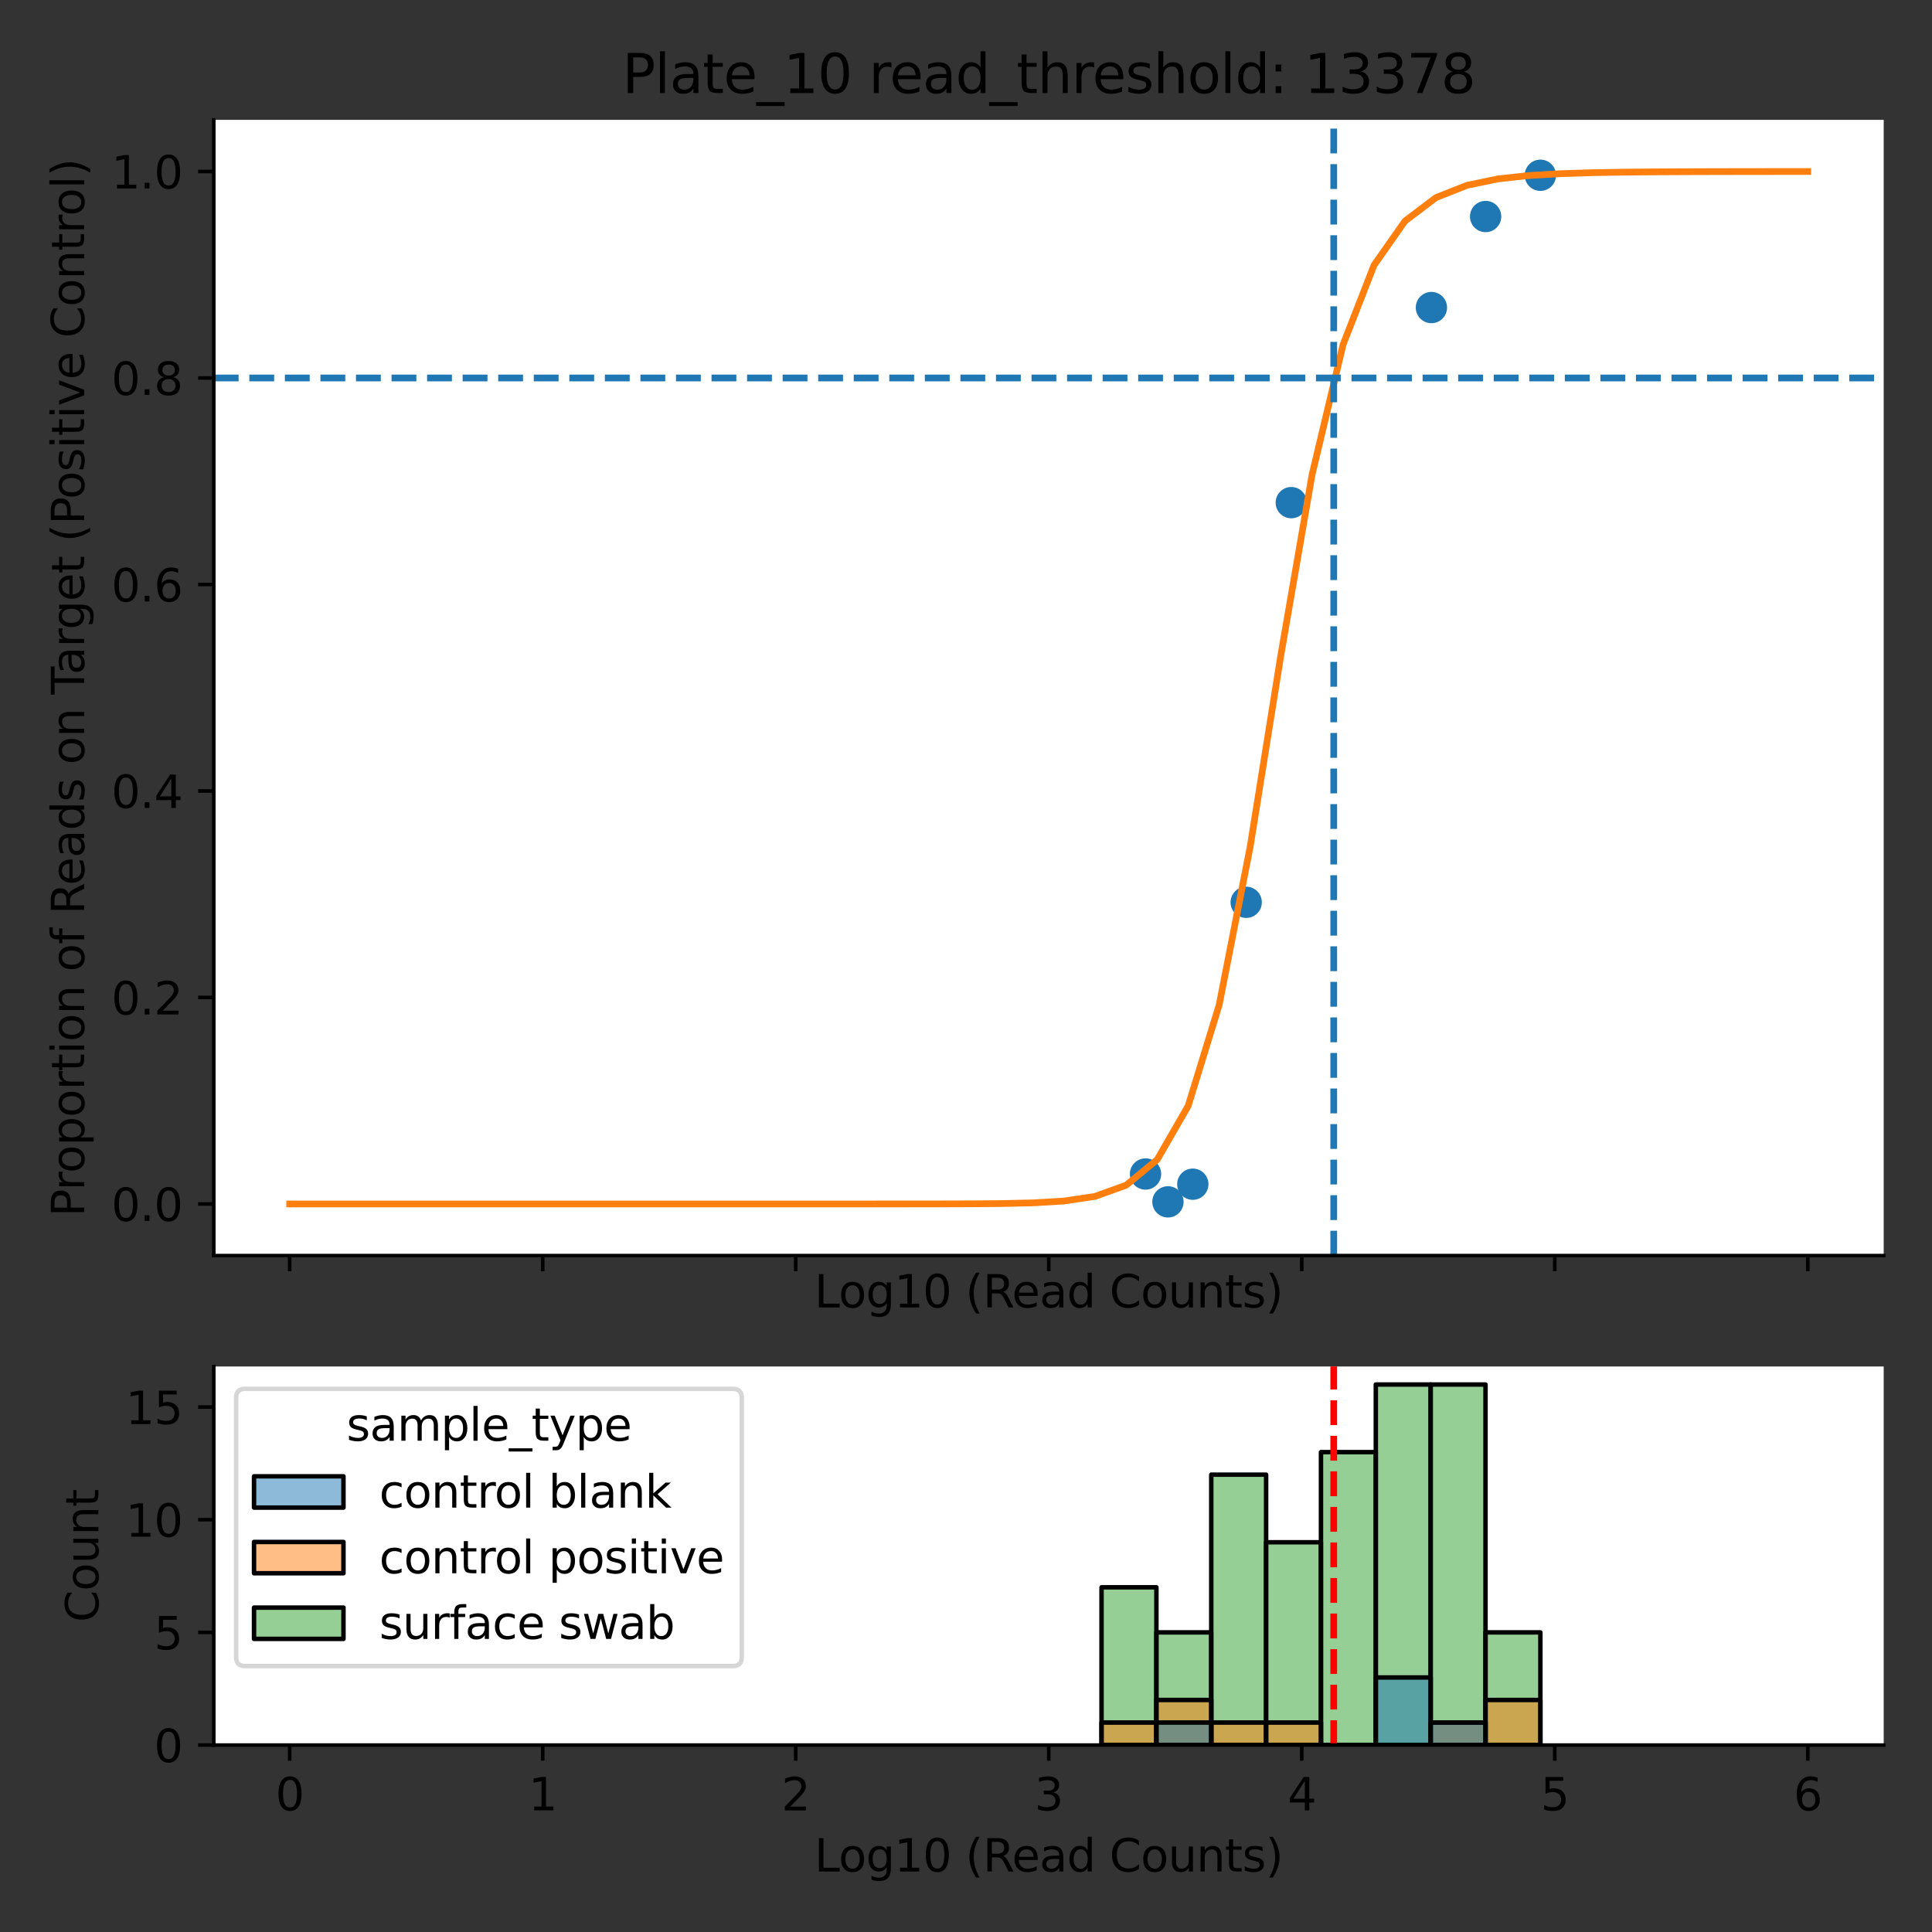 <?xml version="1.0" encoding="utf-8" standalone="no"?>
<!DOCTYPE svg PUBLIC "-//W3C//DTD SVG 1.1//EN"
  "http://www.w3.org/Graphics/SVG/1.1/DTD/svg11.dtd">
<svg height="432pt" version="1.1" viewBox="0 0 432 432" width="432pt" xmlns="http://www.w3.org/2000/svg" xmlns:xlink="http://www.w3.org/1999/xlink">
 <rect x="0" y="0" width="432" height="432" fill="#333333" stroke="none"/>
 <defs>
  <style type="text/css">*{stroke-linecap:butt;stroke-linejoin:round;}</style>
 </defs>
 <g id="figure_1">
  <g id="patch_1">
   <path d="M 0 432 
L 432 432 
L 432 0 
L 0 0 
z
" style="fill:none;"/>
  </g>
  <g id="axes_1">
   <g id="patch_2">
    <path d="M 47.8 280.75 
L 421.2 280.75 
L 421.2 26.8 
L 47.8 26.8 
z
" style="fill:#ffffff;"/>
   </g>
   <g id="matplotlib.axis_1">
    <g id="xtick_1">
     <g id="line2d_1">
      <defs>
       <path d="M 0 0 
L 0 3.5 
" id="mffb0cc8ae3" style="stroke:#000000;stroke-width:0.8;"/>
      </defs>
      <g>
       <use style="stroke:#000000;stroke-width:0.8;" x="64.773" xlink:href="#mffb0cc8ae3" y="280.75"/>
      </g>
     </g>
    </g>
    <g id="xtick_2">
     <g id="line2d_2">
      <g>
       <use style="stroke:#000000;stroke-width:0.8;" x="121.348" xlink:href="#mffb0cc8ae3" y="280.75"/>
      </g>
     </g>
    </g>
    <g id="xtick_3">
     <g id="line2d_3">
      <g>
       <use style="stroke:#000000;stroke-width:0.8;" x="177.924" xlink:href="#mffb0cc8ae3" y="280.75"/>
      </g>
     </g>
    </g>
    <g id="xtick_4">
     <g id="line2d_4">
      <g>
       <use style="stroke:#000000;stroke-width:0.8;" x="234.5" xlink:href="#mffb0cc8ae3" y="280.75"/>
      </g>
     </g>
    </g>
    <g id="xtick_5">
     <g id="line2d_5">
      <g>
       <use style="stroke:#000000;stroke-width:0.8;" x="291.076" xlink:href="#mffb0cc8ae3" y="280.75"/>
      </g>
     </g>
    </g>
    <g id="xtick_6">
     <g id="line2d_6">
      <g>
       <use style="stroke:#000000;stroke-width:0.8;" x="347.652" xlink:href="#mffb0cc8ae3" y="280.75"/>
      </g>
     </g>
    </g>
    <g id="xtick_7">
     <g id="line2d_7">
      <g>
       <use style="stroke:#000000;stroke-width:0.8;" x="404.227" xlink:href="#mffb0cc8ae3" y="280.75"/>
      </g>
     </g>
    </g>
    <g id="text_1">
     <!-- Log10 (Read Counts) -->
     <g transform="translate(182.109 292.348)scale(0.1 -0.1)">
      <defs>
       <path d="M 628 4666 
L 1259 4666 
L 1259 531 
L 3531 531 
L 3531 0 
L 628 0 
L 628 4666 
z
" id="DejaVuSans-4c" transform="scale(0.016)"/>
       <path d="M 1959 3097 
Q 1497 3097 1228 2736 
Q 959 2375 959 1747 
Q 959 1119 1226 758 
Q 1494 397 1959 397 
Q 2419 397 2687 759 
Q 2956 1122 2956 1747 
Q 2956 2369 2687 2733 
Q 2419 3097 1959 3097 
z
M 1959 3584 
Q 2709 3584 3137 3096 
Q 3566 2609 3566 1747 
Q 3566 888 3137 398 
Q 2709 -91 1959 -91 
Q 1206 -91 779 398 
Q 353 888 353 1747 
Q 353 2609 779 3096 
Q 1206 3584 1959 3584 
z
" id="DejaVuSans-6f" transform="scale(0.016)"/>
       <path d="M 2906 1791 
Q 2906 2416 2648 2759 
Q 2391 3103 1925 3103 
Q 1463 3103 1205 2759 
Q 947 2416 947 1791 
Q 947 1169 1205 825 
Q 1463 481 1925 481 
Q 2391 481 2648 825 
Q 2906 1169 2906 1791 
z
M 3481 434 
Q 3481 -459 3084 -895 
Q 2688 -1331 1869 -1331 
Q 1566 -1331 1297 -1286 
Q 1028 -1241 775 -1147 
L 775 -588 
Q 1028 -725 1275 -790 
Q 1522 -856 1778 -856 
Q 2344 -856 2625 -561 
Q 2906 -266 2906 331 
L 2906 616 
Q 2728 306 2450 153 
Q 2172 0 1784 0 
Q 1141 0 747 490 
Q 353 981 353 1791 
Q 353 2603 747 3093 
Q 1141 3584 1784 3584 
Q 2172 3584 2450 3431 
Q 2728 3278 2906 2969 
L 2906 3500 
L 3481 3500 
L 3481 434 
z
" id="DejaVuSans-67" transform="scale(0.016)"/>
       <path d="M 794 531 
L 1825 531 
L 1825 4091 
L 703 3866 
L 703 4441 
L 1819 4666 
L 2450 4666 
L 2450 531 
L 3481 531 
L 3481 0 
L 794 0 
L 794 531 
z
" id="DejaVuSans-31" transform="scale(0.016)"/>
       <path d="M 2034 4250 
Q 1547 4250 1301 3770 
Q 1056 3291 1056 2328 
Q 1056 1369 1301 889 
Q 1547 409 2034 409 
Q 2525 409 2770 889 
Q 3016 1369 3016 2328 
Q 3016 3291 2770 3770 
Q 2525 4250 2034 4250 
z
M 2034 4750 
Q 2819 4750 3233 4129 
Q 3647 3509 3647 2328 
Q 3647 1150 3233 529 
Q 2819 -91 2034 -91 
Q 1250 -91 836 529 
Q 422 1150 422 2328 
Q 422 3509 836 4129 
Q 1250 4750 2034 4750 
z
" id="DejaVuSans-30" transform="scale(0.016)"/>
       <path id="DejaVuSans-20" transform="scale(0.016)"/>
       <path d="M 1984 4856 
Q 1566 4138 1362 3434 
Q 1159 2731 1159 2009 
Q 1159 1288 1364 580 
Q 1569 -128 1984 -844 
L 1484 -844 
Q 1016 -109 783 600 
Q 550 1309 550 2009 
Q 550 2706 781 3412 
Q 1013 4119 1484 4856 
L 1984 4856 
z
" id="DejaVuSans-28" transform="scale(0.016)"/>
       <path d="M 2841 2188 
Q 3044 2119 3236 1894 
Q 3428 1669 3622 1275 
L 4263 0 
L 3584 0 
L 2988 1197 
Q 2756 1666 2539 1819 
Q 2322 1972 1947 1972 
L 1259 1972 
L 1259 0 
L 628 0 
L 628 4666 
L 2053 4666 
Q 2853 4666 3247 4331 
Q 3641 3997 3641 3322 
Q 3641 2881 3436 2590 
Q 3231 2300 2841 2188 
z
M 1259 4147 
L 1259 2491 
L 2053 2491 
Q 2509 2491 2742 2702 
Q 2975 2913 2975 3322 
Q 2975 3731 2742 3939 
Q 2509 4147 2053 4147 
L 1259 4147 
z
" id="DejaVuSans-52" transform="scale(0.016)"/>
       <path d="M 3597 1894 
L 3597 1613 
L 953 1613 
Q 991 1019 1311 708 
Q 1631 397 2203 397 
Q 2534 397 2845 478 
Q 3156 559 3463 722 
L 3463 178 
Q 3153 47 2828 -22 
Q 2503 -91 2169 -91 
Q 1331 -91 842 396 
Q 353 884 353 1716 
Q 353 2575 817 3079 
Q 1281 3584 2069 3584 
Q 2775 3584 3186 3129 
Q 3597 2675 3597 1894 
z
M 3022 2063 
Q 3016 2534 2758 2815 
Q 2500 3097 2075 3097 
Q 1594 3097 1305 2825 
Q 1016 2553 972 2059 
L 3022 2063 
z
" id="DejaVuSans-65" transform="scale(0.016)"/>
       <path d="M 2194 1759 
Q 1497 1759 1228 1600 
Q 959 1441 959 1056 
Q 959 750 1161 570 
Q 1363 391 1709 391 
Q 2188 391 2477 730 
Q 2766 1069 2766 1631 
L 2766 1759 
L 2194 1759 
z
M 3341 1997 
L 3341 0 
L 2766 0 
L 2766 531 
Q 2569 213 2275 61 
Q 1981 -91 1556 -91 
Q 1019 -91 701 211 
Q 384 513 384 1019 
Q 384 1609 779 1909 
Q 1175 2209 1959 2209 
L 2766 2209 
L 2766 2266 
Q 2766 2663 2505 2880 
Q 2244 3097 1772 3097 
Q 1472 3097 1187 3025 
Q 903 2953 641 2809 
L 641 3341 
Q 956 3463 1253 3523 
Q 1550 3584 1831 3584 
Q 2591 3584 2966 3190 
Q 3341 2797 3341 1997 
z
" id="DejaVuSans-61" transform="scale(0.016)"/>
       <path d="M 2906 2969 
L 2906 4863 
L 3481 4863 
L 3481 0 
L 2906 0 
L 2906 525 
Q 2725 213 2448 61 
Q 2172 -91 1784 -91 
Q 1150 -91 751 415 
Q 353 922 353 1747 
Q 353 2572 751 3078 
Q 1150 3584 1784 3584 
Q 2172 3584 2448 3432 
Q 2725 3281 2906 2969 
z
M 947 1747 
Q 947 1113 1208 752 
Q 1469 391 1925 391 
Q 2381 391 2643 752 
Q 2906 1113 2906 1747 
Q 2906 2381 2643 2742 
Q 2381 3103 1925 3103 
Q 1469 3103 1208 2742 
Q 947 2381 947 1747 
z
" id="DejaVuSans-64" transform="scale(0.016)"/>
       <path d="M 4122 4306 
L 4122 3641 
Q 3803 3938 3442 4084 
Q 3081 4231 2675 4231 
Q 1875 4231 1450 3742 
Q 1025 3253 1025 2328 
Q 1025 1406 1450 917 
Q 1875 428 2675 428 
Q 3081 428 3442 575 
Q 3803 722 4122 1019 
L 4122 359 
Q 3791 134 3420 21 
Q 3050 -91 2638 -91 
Q 1578 -91 968 557 
Q 359 1206 359 2328 
Q 359 3453 968 4101 
Q 1578 4750 2638 4750 
Q 3056 4750 3426 4639 
Q 3797 4528 4122 4306 
z
" id="DejaVuSans-43" transform="scale(0.016)"/>
       <path d="M 544 1381 
L 544 3500 
L 1119 3500 
L 1119 1403 
Q 1119 906 1312 657 
Q 1506 409 1894 409 
Q 2359 409 2629 706 
Q 2900 1003 2900 1516 
L 2900 3500 
L 3475 3500 
L 3475 0 
L 2900 0 
L 2900 538 
Q 2691 219 2414 64 
Q 2138 -91 1772 -91 
Q 1169 -91 856 284 
Q 544 659 544 1381 
z
M 1991 3584 
L 1991 3584 
z
" id="DejaVuSans-75" transform="scale(0.016)"/>
       <path d="M 3513 2113 
L 3513 0 
L 2938 0 
L 2938 2094 
Q 2938 2591 2744 2837 
Q 2550 3084 2163 3084 
Q 1697 3084 1428 2787 
Q 1159 2491 1159 1978 
L 1159 0 
L 581 0 
L 581 3500 
L 1159 3500 
L 1159 2956 
Q 1366 3272 1645 3428 
Q 1925 3584 2291 3584 
Q 2894 3584 3203 3211 
Q 3513 2838 3513 2113 
z
" id="DejaVuSans-6e" transform="scale(0.016)"/>
       <path d="M 1172 4494 
L 1172 3500 
L 2356 3500 
L 2356 3053 
L 1172 3053 
L 1172 1153 
Q 1172 725 1289 603 
Q 1406 481 1766 481 
L 2356 481 
L 2356 0 
L 1766 0 
Q 1100 0 847 248 
Q 594 497 594 1153 
L 594 3053 
L 172 3053 
L 172 3500 
L 594 3500 
L 594 4494 
L 1172 4494 
z
" id="DejaVuSans-74" transform="scale(0.016)"/>
       <path d="M 2834 3397 
L 2834 2853 
Q 2591 2978 2328 3040 
Q 2066 3103 1784 3103 
Q 1356 3103 1142 2972 
Q 928 2841 928 2578 
Q 928 2378 1081 2264 
Q 1234 2150 1697 2047 
L 1894 2003 
Q 2506 1872 2764 1633 
Q 3022 1394 3022 966 
Q 3022 478 2636 193 
Q 2250 -91 1575 -91 
Q 1294 -91 989 -36 
Q 684 19 347 128 
L 347 722 
Q 666 556 975 473 
Q 1284 391 1588 391 
Q 1994 391 2212 530 
Q 2431 669 2431 922 
Q 2431 1156 2273 1281 
Q 2116 1406 1581 1522 
L 1381 1569 
Q 847 1681 609 1914 
Q 372 2147 372 2553 
Q 372 3047 722 3315 
Q 1072 3584 1716 3584 
Q 2034 3584 2315 3537 
Q 2597 3491 2834 3397 
z
" id="DejaVuSans-73" transform="scale(0.016)"/>
       <path d="M 513 4856 
L 1013 4856 
Q 1481 4119 1714 3412 
Q 1947 2706 1947 2009 
Q 1947 1309 1714 600 
Q 1481 -109 1013 -844 
L 513 -844 
Q 928 -128 1133 580 
Q 1338 1288 1338 2009 
Q 1338 2731 1133 3434 
Q 928 4138 513 4856 
z
" id="DejaVuSans-29" transform="scale(0.016)"/>
      </defs>
      <use xlink:href="#DejaVuSans-4c"/>
      <use x="53.963" xlink:href="#DejaVuSans-6f"/>
      <use x="115.145" xlink:href="#DejaVuSans-67"/>
      <use x="178.621" xlink:href="#DejaVuSans-31"/>
      <use x="242.244" xlink:href="#DejaVuSans-30"/>
      <use x="305.867" xlink:href="#DejaVuSans-20"/>
      <use x="337.654" xlink:href="#DejaVuSans-28"/>
      <use x="376.668" xlink:href="#DejaVuSans-52"/>
      <use x="441.65" xlink:href="#DejaVuSans-65"/>
      <use x="503.174" xlink:href="#DejaVuSans-61"/>
      <use x="564.453" xlink:href="#DejaVuSans-64"/>
      <use x="627.93" xlink:href="#DejaVuSans-20"/>
      <use x="659.717" xlink:href="#DejaVuSans-43"/>
      <use x="729.541" xlink:href="#DejaVuSans-6f"/>
      <use x="790.723" xlink:href="#DejaVuSans-75"/>
      <use x="854.102" xlink:href="#DejaVuSans-6e"/>
      <use x="917.48" xlink:href="#DejaVuSans-74"/>
      <use x="956.689" xlink:href="#DejaVuSans-73"/>
      <use x="1008.789" xlink:href="#DejaVuSans-29"/>
     </g>
    </g>
   </g>
   <g id="matplotlib.axis_2">
    <g id="ytick_1">
     <g id="line2d_8">
      <defs>
       <path d="M 0 0 
L -3.5 0 
" id="mb974ed906e" style="stroke:#000000;stroke-width:0.8;"/>
      </defs>
      <g>
       <use style="stroke:#000000;stroke-width:0.8;" x="47.8" xlink:href="#mb974ed906e" y="269.207"/>
      </g>
     </g>
     <g id="text_2">
      <!-- 0.0 -->
      <g transform="translate(24.897 273.006)scale(0.1 -0.1)">
       <defs>
        <path d="M 684 794 
L 1344 794 
L 1344 0 
L 684 0 
L 684 794 
z
" id="DejaVuSans-2e" transform="scale(0.016)"/>
       </defs>
       <use xlink:href="#DejaVuSans-30"/>
       <use x="63.623" xlink:href="#DejaVuSans-2e"/>
       <use x="95.41" xlink:href="#DejaVuSans-30"/>
      </g>
     </g>
    </g>
    <g id="ytick_2">
     <g id="line2d_9">
      <g>
       <use style="stroke:#000000;stroke-width:0.8;" x="47.8" xlink:href="#mb974ed906e" y="223.034"/>
      </g>
     </g>
     <g id="text_3">
      <!-- 0.2 -->
      <g transform="translate(24.897 226.833)scale(0.1 -0.1)">
       <defs>
        <path d="M 1228 531 
L 3431 531 
L 3431 0 
L 469 0 
L 469 531 
Q 828 903 1448 1529 
Q 2069 2156 2228 2338 
Q 2531 2678 2651 2914 
Q 2772 3150 2772 3378 
Q 2772 3750 2511 3984 
Q 2250 4219 1831 4219 
Q 1534 4219 1204 4116 
Q 875 4013 500 3803 
L 500 4441 
Q 881 4594 1212 4672 
Q 1544 4750 1819 4750 
Q 2544 4750 2975 4387 
Q 3406 4025 3406 3419 
Q 3406 3131 3298 2873 
Q 3191 2616 2906 2266 
Q 2828 2175 2409 1742 
Q 1991 1309 1228 531 
z
" id="DejaVuSans-32" transform="scale(0.016)"/>
       </defs>
       <use xlink:href="#DejaVuSans-30"/>
       <use x="63.623" xlink:href="#DejaVuSans-2e"/>
       <use x="95.41" xlink:href="#DejaVuSans-32"/>
      </g>
     </g>
    </g>
    <g id="ytick_3">
     <g id="line2d_10">
      <g>
       <use style="stroke:#000000;stroke-width:0.8;" x="47.8" xlink:href="#mb974ed906e" y="176.861"/>
      </g>
     </g>
     <g id="text_4">
      <!-- 0.4 -->
      <g transform="translate(24.897 180.661)scale(0.1 -0.1)">
       <defs>
        <path d="M 2419 4116 
L 825 1625 
L 2419 1625 
L 2419 4116 
z
M 2253 4666 
L 3047 4666 
L 3047 1625 
L 3713 1625 
L 3713 1100 
L 3047 1100 
L 3047 0 
L 2419 0 
L 2419 1100 
L 313 1100 
L 313 1709 
L 2253 4666 
z
" id="DejaVuSans-34" transform="scale(0.016)"/>
       </defs>
       <use xlink:href="#DejaVuSans-30"/>
       <use x="63.623" xlink:href="#DejaVuSans-2e"/>
       <use x="95.41" xlink:href="#DejaVuSans-34"/>
      </g>
     </g>
    </g>
    <g id="ytick_4">
     <g id="line2d_11">
      <g>
       <use style="stroke:#000000;stroke-width:0.8;" x="47.8" xlink:href="#mb974ed906e" y="130.689"/>
      </g>
     </g>
     <g id="text_5">
      <!-- 0.6 -->
      <g transform="translate(24.897 134.488)scale(0.1 -0.1)">
       <defs>
        <path d="M 2113 2584 
Q 1688 2584 1439 2293 
Q 1191 2003 1191 1497 
Q 1191 994 1439 701 
Q 1688 409 2113 409 
Q 2538 409 2786 701 
Q 3034 994 3034 1497 
Q 3034 2003 2786 2293 
Q 2538 2584 2113 2584 
z
M 3366 4563 
L 3366 3988 
Q 3128 4100 2886 4159 
Q 2644 4219 2406 4219 
Q 1781 4219 1451 3797 
Q 1122 3375 1075 2522 
Q 1259 2794 1537 2939 
Q 1816 3084 2150 3084 
Q 2853 3084 3261 2657 
Q 3669 2231 3669 1497 
Q 3669 778 3244 343 
Q 2819 -91 2113 -91 
Q 1303 -91 875 529 
Q 447 1150 447 2328 
Q 447 3434 972 4092 
Q 1497 4750 2381 4750 
Q 2619 4750 2861 4703 
Q 3103 4656 3366 4563 
z
" id="DejaVuSans-36" transform="scale(0.016)"/>
       </defs>
       <use xlink:href="#DejaVuSans-30"/>
       <use x="63.623" xlink:href="#DejaVuSans-2e"/>
       <use x="95.41" xlink:href="#DejaVuSans-36"/>
      </g>
     </g>
    </g>
    <g id="ytick_5">
     <g id="line2d_12">
      <g>
       <use style="stroke:#000000;stroke-width:0.8;" x="47.8" xlink:href="#mb974ed906e" y="84.516"/>
      </g>
     </g>
     <g id="text_6">
      <!-- 0.8 -->
      <g transform="translate(24.897 88.315)scale(0.1 -0.1)">
       <defs>
        <path d="M 2034 2216 
Q 1584 2216 1326 1975 
Q 1069 1734 1069 1313 
Q 1069 891 1326 650 
Q 1584 409 2034 409 
Q 2484 409 2743 651 
Q 3003 894 3003 1313 
Q 3003 1734 2745 1975 
Q 2488 2216 2034 2216 
z
M 1403 2484 
Q 997 2584 770 2862 
Q 544 3141 544 3541 
Q 544 4100 942 4425 
Q 1341 4750 2034 4750 
Q 2731 4750 3128 4425 
Q 3525 4100 3525 3541 
Q 3525 3141 3298 2862 
Q 3072 2584 2669 2484 
Q 3125 2378 3379 2068 
Q 3634 1759 3634 1313 
Q 3634 634 3220 271 
Q 2806 -91 2034 -91 
Q 1263 -91 848 271 
Q 434 634 434 1313 
Q 434 1759 690 2068 
Q 947 2378 1403 2484 
z
M 1172 3481 
Q 1172 3119 1398 2916 
Q 1625 2713 2034 2713 
Q 2441 2713 2670 2916 
Q 2900 3119 2900 3481 
Q 2900 3844 2670 4047 
Q 2441 4250 2034 4250 
Q 1625 4250 1398 4047 
Q 1172 3844 1172 3481 
z
" id="DejaVuSans-38" transform="scale(0.016)"/>
       </defs>
       <use xlink:href="#DejaVuSans-30"/>
       <use x="63.623" xlink:href="#DejaVuSans-2e"/>
       <use x="95.41" xlink:href="#DejaVuSans-38"/>
      </g>
     </g>
    </g>
    <g id="ytick_6">
     <g id="line2d_13">
      <g>
       <use style="stroke:#000000;stroke-width:0.8;" x="47.8" xlink:href="#mb974ed906e" y="38.343"/>
      </g>
     </g>
     <g id="text_7">
      <!-- 1.0 -->
      <g transform="translate(24.897 42.142)scale(0.1 -0.1)">
       <use xlink:href="#DejaVuSans-31"/>
       <use x="63.623" xlink:href="#DejaVuSans-2e"/>
       <use x="95.41" xlink:href="#DejaVuSans-30"/>
      </g>
     </g>
    </g>
    <g id="text_8">
     <!-- Proportion of Reads on Target (Positive Control) -->
     <g transform="translate(18.817 272.038)rotate(-90)scale(0.1 -0.1)">
      <defs>
       <path d="M 1259 4147 
L 1259 2394 
L 2053 2394 
Q 2494 2394 2734 2622 
Q 2975 2850 2975 3272 
Q 2975 3691 2734 3919 
Q 2494 4147 2053 4147 
L 1259 4147 
z
M 628 4666 
L 2053 4666 
Q 2838 4666 3239 4311 
Q 3641 3956 3641 3272 
Q 3641 2581 3239 2228 
Q 2838 1875 2053 1875 
L 1259 1875 
L 1259 0 
L 628 0 
L 628 4666 
z
" id="DejaVuSans-50" transform="scale(0.016)"/>
       <path d="M 2631 2963 
Q 2534 3019 2420 3045 
Q 2306 3072 2169 3072 
Q 1681 3072 1420 2755 
Q 1159 2438 1159 1844 
L 1159 0 
L 581 0 
L 581 3500 
L 1159 3500 
L 1159 2956 
Q 1341 3275 1631 3429 
Q 1922 3584 2338 3584 
Q 2397 3584 2469 3576 
Q 2541 3569 2628 3553 
L 2631 2963 
z
" id="DejaVuSans-72" transform="scale(0.016)"/>
       <path d="M 1159 525 
L 1159 -1331 
L 581 -1331 
L 581 3500 
L 1159 3500 
L 1159 2969 
Q 1341 3281 1617 3432 
Q 1894 3584 2278 3584 
Q 2916 3584 3314 3078 
Q 3713 2572 3713 1747 
Q 3713 922 3314 415 
Q 2916 -91 2278 -91 
Q 1894 -91 1617 61 
Q 1341 213 1159 525 
z
M 3116 1747 
Q 3116 2381 2855 2742 
Q 2594 3103 2138 3103 
Q 1681 3103 1420 2742 
Q 1159 2381 1159 1747 
Q 1159 1113 1420 752 
Q 1681 391 2138 391 
Q 2594 391 2855 752 
Q 3116 1113 3116 1747 
z
" id="DejaVuSans-70" transform="scale(0.016)"/>
       <path d="M 603 3500 
L 1178 3500 
L 1178 0 
L 603 0 
L 603 3500 
z
M 603 4863 
L 1178 4863 
L 1178 4134 
L 603 4134 
L 603 4863 
z
" id="DejaVuSans-69" transform="scale(0.016)"/>
       <path d="M 2375 4863 
L 2375 4384 
L 1825 4384 
Q 1516 4384 1395 4259 
Q 1275 4134 1275 3809 
L 1275 3500 
L 2222 3500 
L 2222 3053 
L 1275 3053 
L 1275 0 
L 697 0 
L 697 3053 
L 147 3053 
L 147 3500 
L 697 3500 
L 697 3744 
Q 697 4328 969 4595 
Q 1241 4863 1831 4863 
L 2375 4863 
z
" id="DejaVuSans-66" transform="scale(0.016)"/>
       <path d="M -19 4666 
L 3928 4666 
L 3928 4134 
L 2272 4134 
L 2272 0 
L 1638 0 
L 1638 4134 
L -19 4134 
L -19 4666 
z
" id="DejaVuSans-54" transform="scale(0.016)"/>
       <path d="M 191 3500 
L 800 3500 
L 1894 563 
L 2988 3500 
L 3597 3500 
L 2284 0 
L 1503 0 
L 191 3500 
z
" id="DejaVuSans-76" transform="scale(0.016)"/>
       <path d="M 603 4863 
L 1178 4863 
L 1178 0 
L 603 0 
L 603 4863 
z
" id="DejaVuSans-6c" transform="scale(0.016)"/>
      </defs>
      <use xlink:href="#DejaVuSans-50"/>
      <use x="58.553" xlink:href="#DejaVuSans-72"/>
      <use x="97.416" xlink:href="#DejaVuSans-6f"/>
      <use x="158.598" xlink:href="#DejaVuSans-70"/>
      <use x="222.074" xlink:href="#DejaVuSans-6f"/>
      <use x="283.256" xlink:href="#DejaVuSans-72"/>
      <use x="324.369" xlink:href="#DejaVuSans-74"/>
      <use x="363.578" xlink:href="#DejaVuSans-69"/>
      <use x="391.361" xlink:href="#DejaVuSans-6f"/>
      <use x="452.543" xlink:href="#DejaVuSans-6e"/>
      <use x="515.922" xlink:href="#DejaVuSans-20"/>
      <use x="547.709" xlink:href="#DejaVuSans-6f"/>
      <use x="608.891" xlink:href="#DejaVuSans-66"/>
      <use x="644.096" xlink:href="#DejaVuSans-20"/>
      <use x="675.883" xlink:href="#DejaVuSans-52"/>
      <use x="740.865" xlink:href="#DejaVuSans-65"/>
      <use x="802.389" xlink:href="#DejaVuSans-61"/>
      <use x="863.668" xlink:href="#DejaVuSans-64"/>
      <use x="927.145" xlink:href="#DejaVuSans-73"/>
      <use x="979.244" xlink:href="#DejaVuSans-20"/>
      <use x="1011.031" xlink:href="#DejaVuSans-6f"/>
      <use x="1072.213" xlink:href="#DejaVuSans-6e"/>
      <use x="1135.592" xlink:href="#DejaVuSans-20"/>
      <use x="1167.379" xlink:href="#DejaVuSans-54"/>
      <use x="1211.963" xlink:href="#DejaVuSans-61"/>
      <use x="1273.242" xlink:href="#DejaVuSans-72"/>
      <use x="1312.605" xlink:href="#DejaVuSans-67"/>
      <use x="1376.082" xlink:href="#DejaVuSans-65"/>
      <use x="1437.605" xlink:href="#DejaVuSans-74"/>
      <use x="1476.814" xlink:href="#DejaVuSans-20"/>
      <use x="1508.602" xlink:href="#DejaVuSans-28"/>
      <use x="1547.615" xlink:href="#DejaVuSans-50"/>
      <use x="1604.293" xlink:href="#DejaVuSans-6f"/>
      <use x="1665.475" xlink:href="#DejaVuSans-73"/>
      <use x="1717.574" xlink:href="#DejaVuSans-69"/>
      <use x="1745.357" xlink:href="#DejaVuSans-74"/>
      <use x="1784.566" xlink:href="#DejaVuSans-69"/>
      <use x="1812.35" xlink:href="#DejaVuSans-76"/>
      <use x="1871.529" xlink:href="#DejaVuSans-65"/>
      <use x="1933.053" xlink:href="#DejaVuSans-20"/>
      <use x="1964.84" xlink:href="#DejaVuSans-43"/>
      <use x="2034.664" xlink:href="#DejaVuSans-6f"/>
      <use x="2095.846" xlink:href="#DejaVuSans-6e"/>
      <use x="2159.225" xlink:href="#DejaVuSans-74"/>
      <use x="2198.434" xlink:href="#DejaVuSans-72"/>
      <use x="2237.297" xlink:href="#DejaVuSans-6f"/>
      <use x="2298.479" xlink:href="#DejaVuSans-6c"/>
      <use x="2326.262" xlink:href="#DejaVuSans-29"/>
     </g>
    </g>
   </g>
   <g id="line2d_14">
    <defs>
     <path d="M 0 3 
C 0.796 3 1.559 2.684 2.121 2.121 
C 2.684 1.559 3 0.796 3 0 
C 3 -0.796 2.684 -1.559 2.121 -2.121 
C 1.559 -2.684 0.796 -3 0 -3 
C -0.796 -3 -1.559 -2.684 -2.121 -2.121 
C -2.684 -1.559 -3 -0.796 -3 0 
C -3 0.796 -2.684 1.559 -2.121 2.121 
C -1.559 2.684 -0.796 3 0 3 
z
" id="mf7385c2eab" style="stroke:#1f77b4;"/>
    </defs>
    <g clip-path="url(#pcab75337d8)">
     <use style="fill:#1f77b4;stroke:#1f77b4;" x="256.143" xlink:href="#mf7385c2eab" y="262.51"/>
     <use style="fill:#1f77b4;stroke:#1f77b4;" x="266.713" xlink:href="#mf7385c2eab" y="264.789"/>
     <use style="fill:#1f77b4;stroke:#1f77b4;" x="261.155" xlink:href="#mf7385c2eab" y="268.739"/>
     <use style="fill:#1f77b4;stroke:#1f77b4;" x="344.432" xlink:href="#mf7385c2eab" y="39.188"/>
     <use style="fill:#1f77b4;stroke:#1f77b4;" x="332.189" xlink:href="#mf7385c2eab" y="48.415"/>
     <use style="fill:#1f77b4;stroke:#1f77b4;" x="320.068" xlink:href="#mf7385c2eab" y="68.771"/>
     <use style="fill:#1f77b4;stroke:#1f77b4;" x="288.734" xlink:href="#mf7385c2eab" y="112.394"/>
     <use style="fill:#1f77b4;stroke:#1f77b4;" x="278.651" xlink:href="#mf7385c2eab" y="201.758"/>
    </g>
   </g>
   <g id="line2d_15">
    <path clip-path="url(#pcab75337d8)" d="M 64.773 269.207 
L 71.7 269.207 
L 78.628 269.207 
L 85.556 269.207 
L 92.483 269.207 
L 99.411 269.207 
L 106.339 269.207 
L 113.266 269.207 
L 120.194 269.207 
L 127.122 269.207 
L 134.049 269.207 
L 140.977 269.207 
L 147.904 269.207 
L 154.832 269.207 
L 161.76 269.207 
L 168.687 269.207 
L 175.615 269.207 
L 182.543 269.207 
L 189.47 269.207 
L 196.398 269.206 
L 203.326 269.204 
L 210.253 269.197 
L 217.181 269.177 
L 224.109 269.119 
L 231.036 268.961 
L 237.964 268.547 
L 244.891 267.505 
L 251.819 265.005 
L 258.747 259.312 
L 265.674 247.296 
L 272.602 224.739 
L 279.53 189.398 
L 286.457 146.178 
L 293.385 106.124 
L 300.313 77.065 
L 307.24 59.29 
L 314.168 49.42 
L 321.096 44.179 
L 328.023 41.437 
L 334.951 40.002 
L 341.878 39.244 
L 348.806 38.839 
L 355.734 38.62 
L 362.661 38.5 
L 369.589 38.433 
L 376.517 38.395 
L 383.444 38.374 
L 390.372 38.361 
L 397.3 38.354 
L 404.227 38.35 
" style="fill:none;stroke:#ff7f0e;stroke-linecap:square;stroke-width:1.5;"/>
   </g>
   <g id="line2d_16">
    <path clip-path="url(#pcab75337d8)" d="M 298.226 280.75 
L 298.226 26.8 
" style="fill:none;stroke:#1f77b4;stroke-dasharray:5.55,2.4;stroke-dashoffset:0;stroke-width:1.5;"/>
   </g>
   <g id="line2d_17">
    <path clip-path="url(#pcab75337d8)" d="M 47.8 84.516 
L 421.2 84.516 
" style="fill:none;stroke:#1f77b4;stroke-dasharray:5.55,2.4;stroke-dashoffset:0;stroke-width:1.5;"/>
   </g>
   <g id="patch_3">
    <path d="M 47.8 280.75 
L 47.8 26.8 
" style="fill:none;stroke:#000000;stroke-linecap:square;stroke-linejoin:miter;stroke-width:0.8;"/>
   </g>
   <g id="patch_4">
    <path d="M 47.8 280.75 
L 421.2 280.75 
" style="fill:none;stroke:#000000;stroke-linecap:square;stroke-linejoin:miter;stroke-width:0.8;"/>
   </g>
   <g id="text_9">
    <!-- Plate_10 read_threshold: 13378 -->
    <g transform="translate(139.174 20.8)scale(0.12 -0.12)">
     <defs>
      <path d="M 3263 -1063 
L 3263 -1509 
L -63 -1509 
L -63 -1063 
L 3263 -1063 
z
" id="DejaVuSans-5f" transform="scale(0.016)"/>
      <path d="M 3513 2113 
L 3513 0 
L 2938 0 
L 2938 2094 
Q 2938 2591 2744 2837 
Q 2550 3084 2163 3084 
Q 1697 3084 1428 2787 
Q 1159 2491 1159 1978 
L 1159 0 
L 581 0 
L 581 4863 
L 1159 4863 
L 1159 2956 
Q 1366 3272 1645 3428 
Q 1925 3584 2291 3584 
Q 2894 3584 3203 3211 
Q 3513 2838 3513 2113 
z
" id="DejaVuSans-68" transform="scale(0.016)"/>
      <path d="M 750 794 
L 1409 794 
L 1409 0 
L 750 0 
L 750 794 
z
M 750 3309 
L 1409 3309 
L 1409 2516 
L 750 2516 
L 750 3309 
z
" id="DejaVuSans-3a" transform="scale(0.016)"/>
      <path d="M 2597 2516 
Q 3050 2419 3304 2112 
Q 3559 1806 3559 1356 
Q 3559 666 3084 287 
Q 2609 -91 1734 -91 
Q 1441 -91 1130 -33 
Q 819 25 488 141 
L 488 750 
Q 750 597 1062 519 
Q 1375 441 1716 441 
Q 2309 441 2620 675 
Q 2931 909 2931 1356 
Q 2931 1769 2642 2001 
Q 2353 2234 1838 2234 
L 1294 2234 
L 1294 2753 
L 1863 2753 
Q 2328 2753 2575 2939 
Q 2822 3125 2822 3475 
Q 2822 3834 2567 4026 
Q 2313 4219 1838 4219 
Q 1578 4219 1281 4162 
Q 984 4106 628 3988 
L 628 4550 
Q 988 4650 1302 4700 
Q 1616 4750 1894 4750 
Q 2613 4750 3031 4423 
Q 3450 4097 3450 3541 
Q 3450 3153 3228 2886 
Q 3006 2619 2597 2516 
z
" id="DejaVuSans-33" transform="scale(0.016)"/>
      <path d="M 525 4666 
L 3525 4666 
L 3525 4397 
L 1831 0 
L 1172 0 
L 2766 4134 
L 525 4134 
L 525 4666 
z
" id="DejaVuSans-37" transform="scale(0.016)"/>
     </defs>
     <use xlink:href="#DejaVuSans-50"/>
     <use x="60.303" xlink:href="#DejaVuSans-6c"/>
     <use x="88.086" xlink:href="#DejaVuSans-61"/>
     <use x="149.365" xlink:href="#DejaVuSans-74"/>
     <use x="188.574" xlink:href="#DejaVuSans-65"/>
     <use x="250.098" xlink:href="#DejaVuSans-5f"/>
     <use x="300.098" xlink:href="#DejaVuSans-31"/>
     <use x="363.721" xlink:href="#DejaVuSans-30"/>
     <use x="427.344" xlink:href="#DejaVuSans-20"/>
     <use x="459.131" xlink:href="#DejaVuSans-72"/>
     <use x="497.994" xlink:href="#DejaVuSans-65"/>
     <use x="559.518" xlink:href="#DejaVuSans-61"/>
     <use x="620.797" xlink:href="#DejaVuSans-64"/>
     <use x="684.273" xlink:href="#DejaVuSans-5f"/>
     <use x="734.273" xlink:href="#DejaVuSans-74"/>
     <use x="773.482" xlink:href="#DejaVuSans-68"/>
     <use x="836.861" xlink:href="#DejaVuSans-72"/>
     <use x="875.725" xlink:href="#DejaVuSans-65"/>
     <use x="937.248" xlink:href="#DejaVuSans-73"/>
     <use x="989.348" xlink:href="#DejaVuSans-68"/>
     <use x="1052.727" xlink:href="#DejaVuSans-6f"/>
     <use x="1113.908" xlink:href="#DejaVuSans-6c"/>
     <use x="1141.691" xlink:href="#DejaVuSans-64"/>
     <use x="1205.168" xlink:href="#DejaVuSans-3a"/>
     <use x="1238.859" xlink:href="#DejaVuSans-20"/>
     <use x="1270.646" xlink:href="#DejaVuSans-31"/>
     <use x="1334.27" xlink:href="#DejaVuSans-33"/>
     <use x="1397.893" xlink:href="#DejaVuSans-33"/>
     <use x="1461.516" xlink:href="#DejaVuSans-37"/>
     <use x="1525.139" xlink:href="#DejaVuSans-38"/>
    </g>
   </g>
  </g>
  <g id="axes_2">
   <g id="patch_5">
    <path d="M 47.8 390.2 
L 421.2 390.2 
L 421.2 305.55 
L 47.8 305.55 
z
" style="fill:#ffffff;"/>
   </g>
   <g id="patch_6">
    <path clip-path="url(#p1cfb577c11)" d="M 246.308 390.2 
L 258.573 390.2 
L 258.573 354.929 
L 246.308 354.929 
z
" style="fill:#2ca02c;fill-opacity:0.5;stroke:#000000;stroke-linejoin:miter;"/>
   </g>
   <g id="patch_7">
    <path clip-path="url(#p1cfb577c11)" d="M 258.573 390.2 
L 270.839 390.2 
L 270.839 365.007 
L 258.573 365.007 
z
" style="fill:#2ca02c;fill-opacity:0.5;stroke:#000000;stroke-linejoin:miter;"/>
   </g>
   <g id="patch_8">
    <path clip-path="url(#p1cfb577c11)" d="M 270.839 390.2 
L 283.104 390.2 
L 283.104 329.736 
L 270.839 329.736 
z
" style="fill:#2ca02c;fill-opacity:0.5;stroke:#000000;stroke-linejoin:miter;"/>
   </g>
   <g id="patch_9">
    <path clip-path="url(#p1cfb577c11)" d="M 283.104 390.2 
L 295.37 390.2 
L 295.37 344.852 
L 283.104 344.852 
z
" style="fill:#2ca02c;fill-opacity:0.5;stroke:#000000;stroke-linejoin:miter;"/>
   </g>
   <g id="patch_10">
    <path clip-path="url(#p1cfb577c11)" d="M 295.37 390.2 
L 307.635 390.2 
L 307.635 324.697 
L 295.37 324.697 
z
" style="fill:#2ca02c;fill-opacity:0.5;stroke:#000000;stroke-linejoin:miter;"/>
   </g>
   <g id="patch_11">
    <path clip-path="url(#p1cfb577c11)" d="M 307.635 390.2 
L 319.901 390.2 
L 319.901 309.581 
L 307.635 309.581 
z
" style="fill:#2ca02c;fill-opacity:0.5;stroke:#000000;stroke-linejoin:miter;"/>
   </g>
   <g id="patch_12">
    <path clip-path="url(#p1cfb577c11)" d="M 319.901 390.2 
L 332.166 390.2 
L 332.166 309.581 
L 319.901 309.581 
z
" style="fill:#2ca02c;fill-opacity:0.5;stroke:#000000;stroke-linejoin:miter;"/>
   </g>
   <g id="patch_13">
    <path clip-path="url(#p1cfb577c11)" d="M 332.166 390.2 
L 344.432 390.2 
L 344.432 365.007 
L 332.166 365.007 
z
" style="fill:#2ca02c;fill-opacity:0.5;stroke:#000000;stroke-linejoin:miter;"/>
   </g>
   <g id="patch_14">
    <path clip-path="url(#p1cfb577c11)" d="M 246.308 390.2 
L 258.573 390.2 
L 258.573 385.161 
L 246.308 385.161 
z
" style="fill:#ff7f0e;fill-opacity:0.5;stroke:#000000;stroke-linejoin:miter;"/>
   </g>
   <g id="patch_15">
    <path clip-path="url(#p1cfb577c11)" d="M 258.573 390.2 
L 270.839 390.2 
L 270.839 380.123 
L 258.573 380.123 
z
" style="fill:#ff7f0e;fill-opacity:0.5;stroke:#000000;stroke-linejoin:miter;"/>
   </g>
   <g id="patch_16">
    <path clip-path="url(#p1cfb577c11)" d="M 270.839 390.2 
L 283.104 390.2 
L 283.104 385.161 
L 270.839 385.161 
z
" style="fill:#ff7f0e;fill-opacity:0.5;stroke:#000000;stroke-linejoin:miter;"/>
   </g>
   <g id="patch_17">
    <path clip-path="url(#p1cfb577c11)" d="M 283.104 390.2 
L 295.37 390.2 
L 295.37 385.161 
L 283.104 385.161 
z
" style="fill:#ff7f0e;fill-opacity:0.5;stroke:#000000;stroke-linejoin:miter;"/>
   </g>
   <g id="patch_18">
    <path clip-path="url(#p1cfb577c11)" d="M 295.37 390.2 
L 307.635 390.2 
L 307.635 390.2 
L 295.37 390.2 
z
" style="fill:#ff7f0e;fill-opacity:0.5;stroke:#000000;stroke-linejoin:miter;"/>
   </g>
   <g id="patch_19">
    <path clip-path="url(#p1cfb577c11)" d="M 307.635 390.2 
L 319.901 390.2 
L 319.901 390.2 
L 307.635 390.2 
z
" style="fill:#ff7f0e;fill-opacity:0.5;stroke:#000000;stroke-linejoin:miter;"/>
   </g>
   <g id="patch_20">
    <path clip-path="url(#p1cfb577c11)" d="M 319.901 390.2 
L 332.166 390.2 
L 332.166 385.161 
L 319.901 385.161 
z
" style="fill:#ff7f0e;fill-opacity:0.5;stroke:#000000;stroke-linejoin:miter;"/>
   </g>
   <g id="patch_21">
    <path clip-path="url(#p1cfb577c11)" d="M 332.166 390.2 
L 344.432 390.2 
L 344.432 380.123 
L 332.166 380.123 
z
" style="fill:#ff7f0e;fill-opacity:0.5;stroke:#000000;stroke-linejoin:miter;"/>
   </g>
   <g id="patch_22">
    <path clip-path="url(#p1cfb577c11)" d="M 246.308 390.2 
L 258.573 390.2 
L 258.573 390.2 
L 246.308 390.2 
z
" style="fill:#1f77b4;fill-opacity:0.5;stroke:#000000;stroke-linejoin:miter;"/>
   </g>
   <g id="patch_23">
    <path clip-path="url(#p1cfb577c11)" d="M 258.573 390.2 
L 270.839 390.2 
L 270.839 385.161 
L 258.573 385.161 
z
" style="fill:#1f77b4;fill-opacity:0.5;stroke:#000000;stroke-linejoin:miter;"/>
   </g>
   <g id="patch_24">
    <path clip-path="url(#p1cfb577c11)" d="M 270.839 390.2 
L 283.104 390.2 
L 283.104 390.2 
L 270.839 390.2 
z
" style="fill:#1f77b4;fill-opacity:0.5;stroke:#000000;stroke-linejoin:miter;"/>
   </g>
   <g id="patch_25">
    <path clip-path="url(#p1cfb577c11)" d="M 283.104 390.2 
L 295.37 390.2 
L 295.37 390.2 
L 283.104 390.2 
z
" style="fill:#1f77b4;fill-opacity:0.5;stroke:#000000;stroke-linejoin:miter;"/>
   </g>
   <g id="patch_26">
    <path clip-path="url(#p1cfb577c11)" d="M 295.37 390.2 
L 307.635 390.2 
L 307.635 390.2 
L 295.37 390.2 
z
" style="fill:#1f77b4;fill-opacity:0.5;stroke:#000000;stroke-linejoin:miter;"/>
   </g>
   <g id="patch_27">
    <path clip-path="url(#p1cfb577c11)" d="M 307.635 390.2 
L 319.901 390.2 
L 319.901 375.084 
L 307.635 375.084 
z
" style="fill:#1f77b4;fill-opacity:0.5;stroke:#000000;stroke-linejoin:miter;"/>
   </g>
   <g id="patch_28">
    <path clip-path="url(#p1cfb577c11)" d="M 319.901 390.2 
L 332.166 390.2 
L 332.166 385.161 
L 319.901 385.161 
z
" style="fill:#1f77b4;fill-opacity:0.5;stroke:#000000;stroke-linejoin:miter;"/>
   </g>
   <g id="patch_29">
    <path clip-path="url(#p1cfb577c11)" d="M 332.166 390.2 
L 344.432 390.2 
L 344.432 390.2 
L 332.166 390.2 
z
" style="fill:#1f77b4;fill-opacity:0.5;stroke:#000000;stroke-linejoin:miter;"/>
   </g>
   <g id="matplotlib.axis_3">
    <g id="xtick_8">
     <g id="line2d_18">
      <g>
       <use style="stroke:#000000;stroke-width:0.8;" x="64.773" xlink:href="#mffb0cc8ae3" y="390.2"/>
      </g>
     </g>
     <g id="text_10">
      <!-- 0 -->
      <g transform="translate(61.591 404.798)scale(0.1 -0.1)">
       <use xlink:href="#DejaVuSans-30"/>
      </g>
     </g>
    </g>
    <g id="xtick_9">
     <g id="line2d_19">
      <g>
       <use style="stroke:#000000;stroke-width:0.8;" x="121.348" xlink:href="#mffb0cc8ae3" y="390.2"/>
      </g>
     </g>
     <g id="text_11">
      <!-- 1 -->
      <g transform="translate(118.167 404.798)scale(0.1 -0.1)">
       <use xlink:href="#DejaVuSans-31"/>
      </g>
     </g>
    </g>
    <g id="xtick_10">
     <g id="line2d_20">
      <g>
       <use style="stroke:#000000;stroke-width:0.8;" x="177.924" xlink:href="#mffb0cc8ae3" y="390.2"/>
      </g>
     </g>
     <g id="text_12">
      <!-- 2 -->
      <g transform="translate(174.743 404.798)scale(0.1 -0.1)">
       <use xlink:href="#DejaVuSans-32"/>
      </g>
     </g>
    </g>
    <g id="xtick_11">
     <g id="line2d_21">
      <g>
       <use style="stroke:#000000;stroke-width:0.8;" x="234.5" xlink:href="#mffb0cc8ae3" y="390.2"/>
      </g>
     </g>
     <g id="text_13">
      <!-- 3 -->
      <g transform="translate(231.319 404.798)scale(0.1 -0.1)">
       <use xlink:href="#DejaVuSans-33"/>
      </g>
     </g>
    </g>
    <g id="xtick_12">
     <g id="line2d_22">
      <g>
       <use style="stroke:#000000;stroke-width:0.8;" x="291.076" xlink:href="#mffb0cc8ae3" y="390.2"/>
      </g>
     </g>
     <g id="text_14">
      <!-- 4 -->
      <g transform="translate(287.895 404.798)scale(0.1 -0.1)">
       <use xlink:href="#DejaVuSans-34"/>
      </g>
     </g>
    </g>
    <g id="xtick_13">
     <g id="line2d_23">
      <g>
       <use style="stroke:#000000;stroke-width:0.8;" x="347.652" xlink:href="#mffb0cc8ae3" y="390.2"/>
      </g>
     </g>
     <g id="text_15">
      <!-- 5 -->
      <g transform="translate(344.47 404.798)scale(0.1 -0.1)">
       <defs>
        <path d="M 691 4666 
L 3169 4666 
L 3169 4134 
L 1269 4134 
L 1269 2991 
Q 1406 3038 1543 3061 
Q 1681 3084 1819 3084 
Q 2600 3084 3056 2656 
Q 3513 2228 3513 1497 
Q 3513 744 3044 326 
Q 2575 -91 1722 -91 
Q 1428 -91 1123 -41 
Q 819 9 494 109 
L 494 744 
Q 775 591 1075 516 
Q 1375 441 1709 441 
Q 2250 441 2565 725 
Q 2881 1009 2881 1497 
Q 2881 1984 2565 2268 
Q 2250 2553 1709 2553 
Q 1456 2553 1204 2497 
Q 953 2441 691 2322 
L 691 4666 
z
" id="DejaVuSans-35" transform="scale(0.016)"/>
       </defs>
       <use xlink:href="#DejaVuSans-35"/>
      </g>
     </g>
    </g>
    <g id="xtick_14">
     <g id="line2d_24">
      <g>
       <use style="stroke:#000000;stroke-width:0.8;" x="404.227" xlink:href="#mffb0cc8ae3" y="390.2"/>
      </g>
     </g>
     <g id="text_16">
      <!-- 6 -->
      <g transform="translate(401.046 404.798)scale(0.1 -0.1)">
       <use xlink:href="#DejaVuSans-36"/>
      </g>
     </g>
    </g>
    <g id="text_17">
     <!-- Log10 (Read Counts) -->
     <g transform="translate(182.109 418.477)scale(0.1 -0.1)">
      <use xlink:href="#DejaVuSans-4c"/>
      <use x="53.963" xlink:href="#DejaVuSans-6f"/>
      <use x="115.145" xlink:href="#DejaVuSans-67"/>
      <use x="178.621" xlink:href="#DejaVuSans-31"/>
      <use x="242.244" xlink:href="#DejaVuSans-30"/>
      <use x="305.867" xlink:href="#DejaVuSans-20"/>
      <use x="337.654" xlink:href="#DejaVuSans-28"/>
      <use x="376.668" xlink:href="#DejaVuSans-52"/>
      <use x="441.65" xlink:href="#DejaVuSans-65"/>
      <use x="503.174" xlink:href="#DejaVuSans-61"/>
      <use x="564.453" xlink:href="#DejaVuSans-64"/>
      <use x="627.93" xlink:href="#DejaVuSans-20"/>
      <use x="659.717" xlink:href="#DejaVuSans-43"/>
      <use x="729.541" xlink:href="#DejaVuSans-6f"/>
      <use x="790.723" xlink:href="#DejaVuSans-75"/>
      <use x="854.102" xlink:href="#DejaVuSans-6e"/>
      <use x="917.48" xlink:href="#DejaVuSans-74"/>
      <use x="956.689" xlink:href="#DejaVuSans-73"/>
      <use x="1008.789" xlink:href="#DejaVuSans-29"/>
     </g>
    </g>
   </g>
   <g id="matplotlib.axis_4">
    <g id="ytick_7">
     <g id="line2d_25">
      <g>
       <use style="stroke:#000000;stroke-width:0.8;" x="47.8" xlink:href="#mb974ed906e" y="390.2"/>
      </g>
     </g>
     <g id="text_18">
      <!-- 0 -->
      <g transform="translate(34.438 393.999)scale(0.1 -0.1)">
       <use xlink:href="#DejaVuSans-30"/>
      </g>
     </g>
    </g>
    <g id="ytick_8">
     <g id="line2d_26">
      <g>
       <use style="stroke:#000000;stroke-width:0.8;" x="47.8" xlink:href="#mb974ed906e" y="365.007"/>
      </g>
     </g>
     <g id="text_19">
      <!-- 5 -->
      <g transform="translate(34.438 368.806)scale(0.1 -0.1)">
       <use xlink:href="#DejaVuSans-35"/>
      </g>
     </g>
    </g>
    <g id="ytick_9">
     <g id="line2d_27">
      <g>
       <use style="stroke:#000000;stroke-width:0.8;" x="47.8" xlink:href="#mb974ed906e" y="339.813"/>
      </g>
     </g>
     <g id="text_20">
      <!-- 10 -->
      <g transform="translate(28.075 343.612)scale(0.1 -0.1)">
       <use xlink:href="#DejaVuSans-31"/>
       <use x="63.623" xlink:href="#DejaVuSans-30"/>
      </g>
     </g>
    </g>
    <g id="ytick_10">
     <g id="line2d_28">
      <g>
       <use style="stroke:#000000;stroke-width:0.8;" x="47.8" xlink:href="#mb974ed906e" y="314.62"/>
      </g>
     </g>
     <g id="text_21">
      <!-- 15 -->
      <g transform="translate(28.075 318.419)scale(0.1 -0.1)">
       <use xlink:href="#DejaVuSans-31"/>
       <use x="63.623" xlink:href="#DejaVuSans-35"/>
      </g>
     </g>
    </g>
    <g id="text_22">
     <!-- Count -->
     <g transform="translate(21.995 362.723)rotate(-90)scale(0.1 -0.1)">
      <use xlink:href="#DejaVuSans-43"/>
      <use x="69.824" xlink:href="#DejaVuSans-6f"/>
      <use x="131.006" xlink:href="#DejaVuSans-75"/>
      <use x="194.385" xlink:href="#DejaVuSans-6e"/>
      <use x="257.764" xlink:href="#DejaVuSans-74"/>
     </g>
    </g>
   </g>
   <g id="line2d_29">
    <path clip-path="url(#p1cfb577c11)" d="M 298.226 390.2 
L 298.226 305.55 
" style="fill:none;stroke:#ff0000;stroke-dasharray:5.55,2.4;stroke-dashoffset:0;stroke-width:1.5;"/>
   </g>
   <g id="patch_30">
    <path d="M 47.8 390.2 
L 47.8 305.55 
" style="fill:none;stroke:#000000;stroke-linecap:square;stroke-linejoin:miter;stroke-width:0.8;"/>
   </g>
   <g id="patch_31">
    <path d="M 47.8 390.2 
L 421.2 390.2 
" style="fill:none;stroke:#000000;stroke-linecap:square;stroke-linejoin:miter;stroke-width:0.8;"/>
   </g>
   <g id="legend_1">
    <g id="patch_32">
     <path d="M 54.8 372.541 
L 163.861 372.541 
Q 165.861 372.541 165.861 370.541 
L 165.861 312.55 
Q 165.861 310.55 163.861 310.55 
L 54.8 310.55 
Q 52.8 310.55 52.8 312.55 
L 52.8 370.541 
Q 52.8 372.541 54.8 372.541 
z
" style="fill:#ffffff;opacity:0.8;stroke:#cccccc;stroke-linejoin:miter;"/>
    </g>
    <g id="text_23">
     <!-- sample_type -->
     <g transform="translate(77.481 322.148)scale(0.1 -0.1)">
      <defs>
       <path d="M 3328 2828 
Q 3544 3216 3844 3400 
Q 4144 3584 4550 3584 
Q 5097 3584 5394 3201 
Q 5691 2819 5691 2113 
L 5691 0 
L 5113 0 
L 5113 2094 
Q 5113 2597 4934 2840 
Q 4756 3084 4391 3084 
Q 3944 3084 3684 2787 
Q 3425 2491 3425 1978 
L 3425 0 
L 2847 0 
L 2847 2094 
Q 2847 2600 2669 2842 
Q 2491 3084 2119 3084 
Q 1678 3084 1418 2786 
Q 1159 2488 1159 1978 
L 1159 0 
L 581 0 
L 581 3500 
L 1159 3500 
L 1159 2956 
Q 1356 3278 1631 3431 
Q 1906 3584 2284 3584 
Q 2666 3584 2933 3390 
Q 3200 3197 3328 2828 
z
" id="DejaVuSans-6d" transform="scale(0.016)"/>
       <path d="M 2059 -325 
Q 1816 -950 1584 -1140 
Q 1353 -1331 966 -1331 
L 506 -1331 
L 506 -850 
L 844 -850 
Q 1081 -850 1212 -737 
Q 1344 -625 1503 -206 
L 1606 56 
L 191 3500 
L 800 3500 
L 1894 763 
L 2988 3500 
L 3597 3500 
L 2059 -325 
z
" id="DejaVuSans-79" transform="scale(0.016)"/>
      </defs>
      <use xlink:href="#DejaVuSans-73"/>
      <use x="52.1" xlink:href="#DejaVuSans-61"/>
      <use x="113.379" xlink:href="#DejaVuSans-6d"/>
      <use x="210.791" xlink:href="#DejaVuSans-70"/>
      <use x="274.268" xlink:href="#DejaVuSans-6c"/>
      <use x="302.051" xlink:href="#DejaVuSans-65"/>
      <use x="363.574" xlink:href="#DejaVuSans-5f"/>
      <use x="413.574" xlink:href="#DejaVuSans-74"/>
      <use x="452.783" xlink:href="#DejaVuSans-79"/>
      <use x="511.963" xlink:href="#DejaVuSans-70"/>
      <use x="575.439" xlink:href="#DejaVuSans-65"/>
     </g>
    </g>
    <g id="patch_33">
     <path d="M 56.8 337.105 
L 76.8 337.105 
L 76.8 330.105 
L 56.8 330.105 
z
" style="fill:#1f77b4;fill-opacity:0.5;stroke:#000000;stroke-linejoin:miter;"/>
    </g>
    <g id="text_24">
     <!-- control blank -->
     <g transform="translate(84.8 337.105)scale(0.1 -0.1)">
      <defs>
       <path d="M 3122 3366 
L 3122 2828 
Q 2878 2963 2633 3030 
Q 2388 3097 2138 3097 
Q 1578 3097 1268 2742 
Q 959 2388 959 1747 
Q 959 1106 1268 751 
Q 1578 397 2138 397 
Q 2388 397 2633 464 
Q 2878 531 3122 666 
L 3122 134 
Q 2881 22 2623 -34 
Q 2366 -91 2075 -91 
Q 1284 -91 818 406 
Q 353 903 353 1747 
Q 353 2603 823 3093 
Q 1294 3584 2113 3584 
Q 2378 3584 2631 3529 
Q 2884 3475 3122 3366 
z
" id="DejaVuSans-63" transform="scale(0.016)"/>
       <path d="M 3116 1747 
Q 3116 2381 2855 2742 
Q 2594 3103 2138 3103 
Q 1681 3103 1420 2742 
Q 1159 2381 1159 1747 
Q 1159 1113 1420 752 
Q 1681 391 2138 391 
Q 2594 391 2855 752 
Q 3116 1113 3116 1747 
z
M 1159 2969 
Q 1341 3281 1617 3432 
Q 1894 3584 2278 3584 
Q 2916 3584 3314 3078 
Q 3713 2572 3713 1747 
Q 3713 922 3314 415 
Q 2916 -91 2278 -91 
Q 1894 -91 1617 61 
Q 1341 213 1159 525 
L 1159 0 
L 581 0 
L 581 4863 
L 1159 4863 
L 1159 2969 
z
" id="DejaVuSans-62" transform="scale(0.016)"/>
       <path d="M 581 4863 
L 1159 4863 
L 1159 1991 
L 2875 3500 
L 3609 3500 
L 1753 1863 
L 3688 0 
L 2938 0 
L 1159 1709 
L 1159 0 
L 581 0 
L 581 4863 
z
" id="DejaVuSans-6b" transform="scale(0.016)"/>
      </defs>
      <use xlink:href="#DejaVuSans-63"/>
      <use x="54.98" xlink:href="#DejaVuSans-6f"/>
      <use x="116.162" xlink:href="#DejaVuSans-6e"/>
      <use x="179.541" xlink:href="#DejaVuSans-74"/>
      <use x="218.75" xlink:href="#DejaVuSans-72"/>
      <use x="257.613" xlink:href="#DejaVuSans-6f"/>
      <use x="318.795" xlink:href="#DejaVuSans-6c"/>
      <use x="346.578" xlink:href="#DejaVuSans-20"/>
      <use x="378.365" xlink:href="#DejaVuSans-62"/>
      <use x="441.842" xlink:href="#DejaVuSans-6c"/>
      <use x="469.625" xlink:href="#DejaVuSans-61"/>
      <use x="530.904" xlink:href="#DejaVuSans-6e"/>
      <use x="594.283" xlink:href="#DejaVuSans-6b"/>
     </g>
    </g>
    <g id="patch_34">
     <path d="M 56.8 351.783 
L 76.8 351.783 
L 76.8 344.783 
L 56.8 344.783 
z
" style="fill:#ff7f0e;fill-opacity:0.5;stroke:#000000;stroke-linejoin:miter;"/>
    </g>
    <g id="text_25">
     <!-- control positive -->
     <g transform="translate(84.8 351.783)scale(0.1 -0.1)">
      <use xlink:href="#DejaVuSans-63"/>
      <use x="54.98" xlink:href="#DejaVuSans-6f"/>
      <use x="116.162" xlink:href="#DejaVuSans-6e"/>
      <use x="179.541" xlink:href="#DejaVuSans-74"/>
      <use x="218.75" xlink:href="#DejaVuSans-72"/>
      <use x="257.613" xlink:href="#DejaVuSans-6f"/>
      <use x="318.795" xlink:href="#DejaVuSans-6c"/>
      <use x="346.578" xlink:href="#DejaVuSans-20"/>
      <use x="378.365" xlink:href="#DejaVuSans-70"/>
      <use x="441.842" xlink:href="#DejaVuSans-6f"/>
      <use x="503.023" xlink:href="#DejaVuSans-73"/>
      <use x="555.123" xlink:href="#DejaVuSans-69"/>
      <use x="582.906" xlink:href="#DejaVuSans-74"/>
      <use x="622.115" xlink:href="#DejaVuSans-69"/>
      <use x="649.898" xlink:href="#DejaVuSans-76"/>
      <use x="709.078" xlink:href="#DejaVuSans-65"/>
     </g>
    </g>
    <g id="patch_35">
     <path d="M 56.8 366.461 
L 76.8 366.461 
L 76.8 359.461 
L 56.8 359.461 
z
" style="fill:#2ca02c;fill-opacity:0.5;stroke:#000000;stroke-linejoin:miter;"/>
    </g>
    <g id="text_26">
     <!-- surface swab -->
     <g transform="translate(84.8 366.461)scale(0.1 -0.1)">
      <defs>
       <path d="M 269 3500 
L 844 3500 
L 1563 769 
L 2278 3500 
L 2956 3500 
L 3675 769 
L 4391 3500 
L 4966 3500 
L 4050 0 
L 3372 0 
L 2619 2869 
L 1863 0 
L 1184 0 
L 269 3500 
z
" id="DejaVuSans-77" transform="scale(0.016)"/>
      </defs>
      <use xlink:href="#DejaVuSans-73"/>
      <use x="52.1" xlink:href="#DejaVuSans-75"/>
      <use x="115.479" xlink:href="#DejaVuSans-72"/>
      <use x="156.592" xlink:href="#DejaVuSans-66"/>
      <use x="191.797" xlink:href="#DejaVuSans-61"/>
      <use x="253.076" xlink:href="#DejaVuSans-63"/>
      <use x="308.057" xlink:href="#DejaVuSans-65"/>
      <use x="369.58" xlink:href="#DejaVuSans-20"/>
      <use x="401.367" xlink:href="#DejaVuSans-73"/>
      <use x="453.467" xlink:href="#DejaVuSans-77"/>
      <use x="535.254" xlink:href="#DejaVuSans-61"/>
      <use x="596.533" xlink:href="#DejaVuSans-62"/>
     </g>
    </g>
   </g>
  </g>
 </g>
 <defs>
  <clipPath id="pcab75337d8">
   <rect height="253.95" width="373.4" x="47.8" y="26.8"/>
  </clipPath>
  <clipPath id="p1cfb577c11">
   <rect height="84.65" width="373.4" x="47.8" y="305.55"/>
  </clipPath>
 </defs>
</svg>
